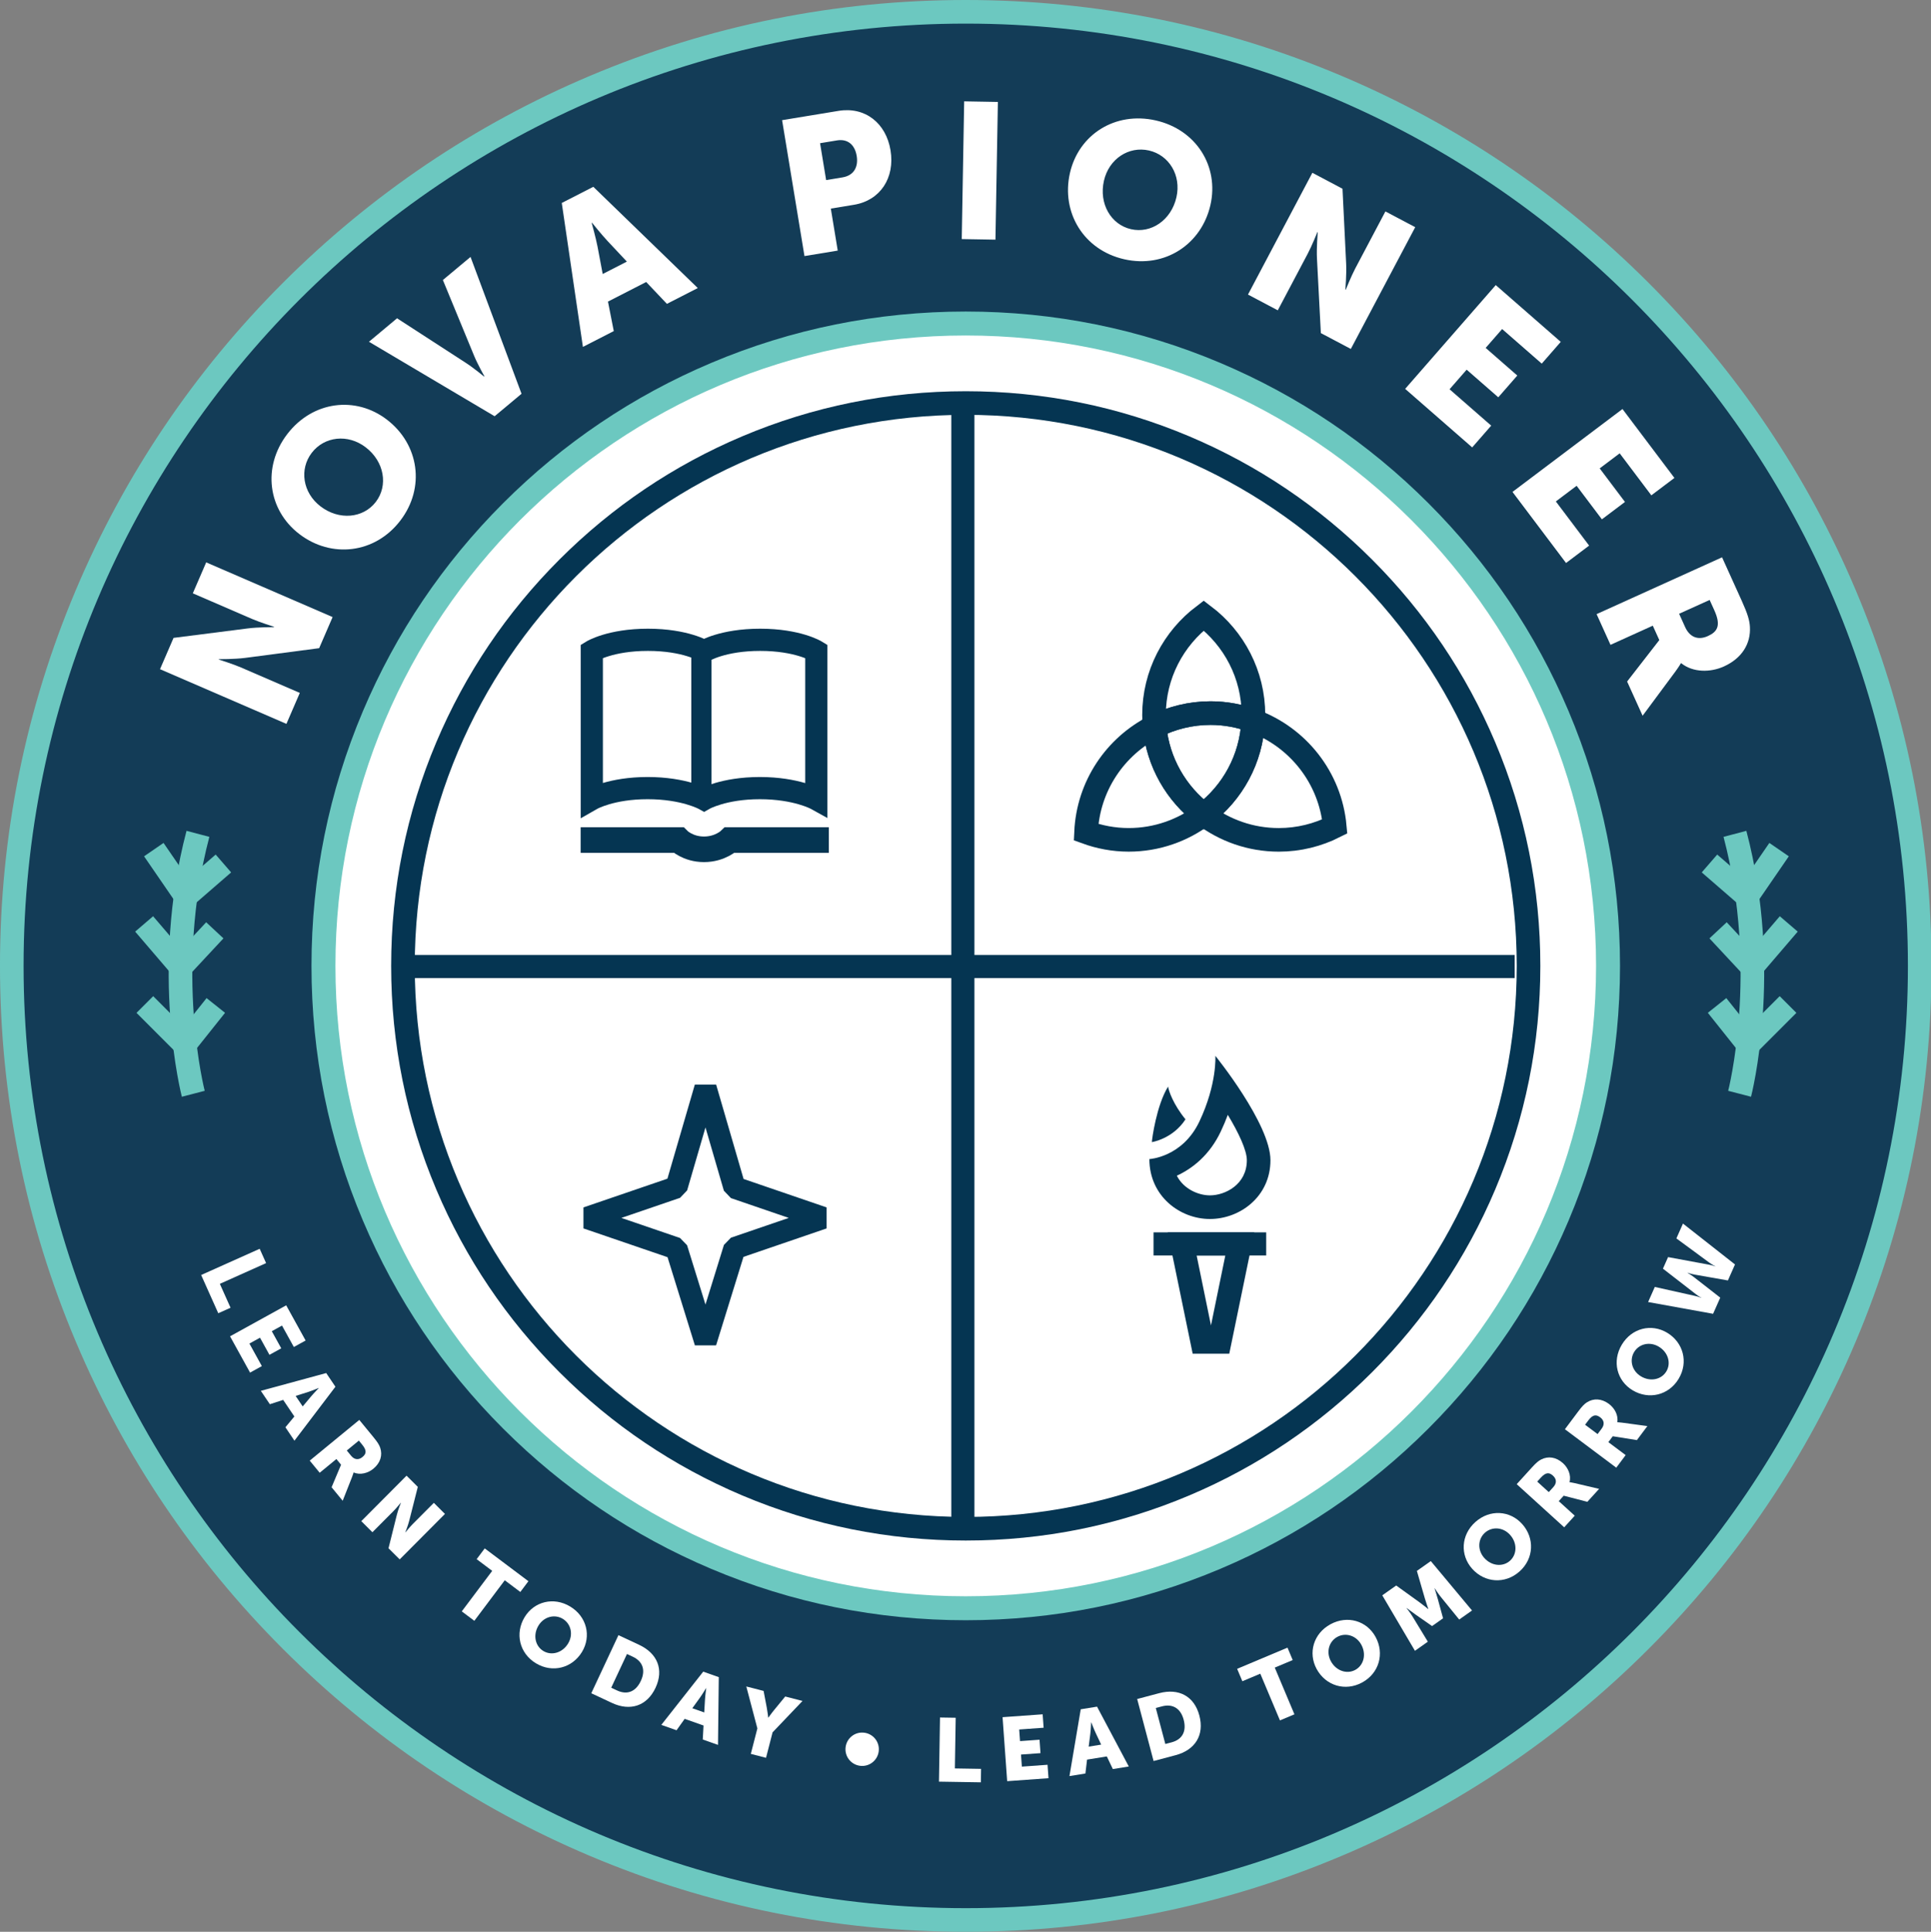 <?xml version="1.0" encoding="utf-8"?>
<!-- Generator: Adobe Illustrator 16.0.0, SVG Export Plug-In . SVG Version: 6.00 Build 0)  -->
<!DOCTYPE svg PUBLIC "-//W3C//DTD SVG 1.1//EN" "http://www.w3.org/Graphics/SVG/1.1/DTD/svg11.dtd">
<svg version="1.1" xmlns="http://www.w3.org/2000/svg" xmlns:xlink="http://www.w3.org/1999/xlink" x="0px" y="0px"
	 width="278.549px" height="278.628px" viewBox="0 0 278.549 278.628" enable-background="new 0 0 278.549 278.628"
	 xml:space="preserve">
<rect x="0" y="0" width="278.549" height="278.628" fill="#808080" stroke="none"/>
<g id="flare" display="none">
	<rect display="inline" fill="#EE222E" width="278.549" height="278.628"/>
</g>
<g id="logo">
	<g>
		<defs>
			<rect id="SVGID_1_" x="-13.124" y="-5.65" width="304.871" height="290.12"/>
		</defs>
		<clipPath id="SVGID_2_">
			<use xlink:href="#SVGID_1_"  overflow="visible"/>
		</clipPath>
		<path clip-path="url(#SVGID_2_)" fill="#133C57" d="M139.311,276.923c-36.757,0-71.315-14.312-97.306-40.305
			c-25.99-25.99-40.304-60.547-40.304-97.306c0-36.756,14.314-71.313,40.304-97.304c25.991-25.992,60.549-40.305,97.306-40.305
			c36.757,0,71.314,14.313,97.306,40.305c25.991,25.991,40.305,60.548,40.305,97.304c0,36.759-14.313,71.315-40.305,97.306
			C210.625,262.61,176.068,276.923,139.311,276.923"/>
		<path clip-path="url(#SVGID_2_)" fill="#6CC8C0" d="M139.311,3.406c75.06,0,135.907,60.848,135.907,135.907
			c0,75.061-60.847,135.909-135.907,135.909S3.403,214.374,3.403,139.313C3.403,64.254,64.25,3.406,139.311,3.406 M139.311,0
			c-18.806,0-37.051,3.684-54.228,10.949c-16.59,7.017-31.489,17.062-44.282,29.855S17.962,68.495,10.947,85.085
			c-7.265,17.178-10.949,35.422-10.949,54.228c0,18.805,3.684,37.051,10.949,54.229c7.016,16.59,17.061,31.488,29.854,44.281
			s27.692,22.838,44.282,29.855c17.177,7.264,35.422,10.949,54.228,10.949s37.051-3.686,54.228-10.949
			c16.59-7.018,31.488-17.062,44.282-29.855c12.793-12.793,22.837-27.691,29.854-44.281c7.266-17.178,10.949-35.424,10.949-54.229
			c0-18.806-3.684-37.05-10.949-54.228c-7.017-16.589-17.061-31.488-29.854-44.281c-12.794-12.793-27.692-22.838-44.282-29.855
			C176.362,3.684,158.117,0,139.311,0"/>
	</g>
	<g>
		<path fill="#FFFFFF" d="M23.082,96.52l1.953-4.515l10.702-1.364c1.507-0.196,3.772-0.185,3.772-0.185l0.022-0.051
			c0,0-2.052-0.646-3.199-1.143l-8.519-3.685l1.931-4.463l18.234,7.888l-1.941,4.488l-10.688,1.402
			c-1.507,0.196-3.772,0.184-3.772,0.184l-0.022,0.052c0,0,2.053,0.645,3.199,1.141l8.493,3.673l-1.931,4.464L23.082,96.52z"/>
	</g>
	<g>
		<path fill="#FFFFFF" d="M41.446,62.601c3.652-4.761,9.854-5.538,14.372-2.071c4.63,3.552,5.571,9.81,1.919,14.571
			c-3.654,4.762-9.941,5.471-14.571,1.918C38.647,73.552,37.792,67.363,41.446,62.601z M54.209,72.395
			c1.81-2.359,1.236-5.812-1.453-7.875c-2.579-1.979-5.975-1.571-7.783,0.788c-1.811,2.359-1.325,5.743,1.254,7.722
			C48.917,75.093,52.399,74.754,54.209,72.395z"/>
	</g>
	<g>
		<path fill="#FFFFFF" d="M53.222,49.292l4.052-3.384l9.936,6.438c1.101,0.71,2.624,1.972,2.624,1.972l0.043-0.036
			c0,0-0.97-1.724-1.473-2.934l-4.518-10.961l3.988-3.33l7.357,19.738l-3.882,3.241L53.222,49.292z"/>
	</g>
	<g>
		<path fill="#FFFFFF" d="M93.215,40.674L87.7,43.5l0.838,4.254l-4.452,2.28l-3.05-20.76l4.551-2.331l15.068,14.603l-4.452,2.28
			L93.215,40.674z M85.352,32.153c0,0,0.593,2.131,0.841,3.409l0.747,3.957l3.486-1.787l-2.75-2.931
			c-0.892-0.948-2.275-2.674-2.275-2.674L85.352,32.153z"/>
	</g>
	<g>
	</g>
	<g>
		<path fill="#FFFFFF" d="M112.819,17.332l8.143-1.341c3.811-0.628,6.849,1.744,7.499,5.692c0.649,3.948-1.458,7.224-5.269,7.852
			l-3.345,0.551l0.998,6.059l-4.799,0.79L112.819,17.332z M121.528,25.585c1.672-0.275,2.31-1.535,2.053-3.098
			c-0.258-1.563-1.257-2.497-2.847-2.235l-2.439,0.402l0.876,5.319L121.528,25.585z"/>
	</g>
	<g>
		<path fill="#FFFFFF" d="M139.083,14.618l4.862,0.086l-0.35,19.863l-4.862-0.085L139.083,14.618z"/>
	</g>
	<g>
		<path fill="#FFFFFF" d="M166.719,17.37c5.853,1.33,9.15,6.637,7.889,12.192c-1.293,5.69-6.584,9.161-12.437,7.832
			c-5.853-1.329-9.124-6.746-7.832-12.436C155.601,19.403,160.866,16.041,166.719,17.37z M163.155,33.058
			c2.9,0.659,5.797-1.305,6.548-4.61c0.72-3.17-1.069-6.084-3.969-6.743c-2.898-0.658-5.771,1.197-6.491,4.368
			C158.493,29.377,160.257,32.4,163.155,33.058z"/>
	</g>
	<g>
		<path fill="#FFFFFF" d="M189.31,24.923l4.348,2.299L194.183,38c0.077,1.518-0.111,3.775-0.111,3.775l0.049,0.025
			c0,0,0.803-1.995,1.388-3.1l4.339-8.205l4.299,2.273l-9.288,17.562l-4.323-2.286l-0.562-10.764
			c-0.078-1.519,0.111-3.776,0.111-3.776l-0.049-0.026c0,0-0.804,1.995-1.389,3.101l-4.325,8.18l-4.299-2.273L189.31,24.923z"/>
	</g>
	<g>
		<path fill="#FFFFFF" d="M215.766,41.12l9.376,8.188l-2.742,3.141l-5.714-4.99l-2.376,2.721l4.563,3.984l-2.742,3.14l-4.563-3.984
			l-2.467,2.825l6.007,5.245l-2.742,3.14l-9.669-8.443L215.766,41.12z"/>
	</g>
	<g>
		<path fill="#FFFFFF" d="M234.045,58.994l7.492,9.94l-3.329,2.51l-4.566-6.059l-2.884,2.174l3.646,4.838l-3.329,2.508l-3.646-4.837
			l-2.996,2.258l4.8,6.368l-3.329,2.509l-7.726-10.251L234.045,58.994z"/>
	</g>
	<g>
		<path fill="#FFFFFF" d="M248.41,80.383l2.854,6.304c0.836,1.848,1.111,2.791,1.163,3.713c0.144,2.406-1.119,4.533-3.752,5.726
			c-1.924,0.871-4.438,0.91-6.163-0.474l-0.05,0.022c0,0-0.214,0.402-0.779,1.176l-4.735,6.384l-2.235-4.936l4.645-5.977
			l-0.94-2.076l-6.101,2.763l-2.005-4.43L248.41,80.383z M243.085,90.451c0.642,1.418,1.828,1.948,3.271,1.295
			c1.367-0.619,1.947-1.492,0.938-3.72l-0.676-1.493l-4.404,1.994L243.085,90.451z"/>
	</g>
	<g>
		<path fill="#FFFFFF" d="M37.46,180.118l0.925,2.066l-6.672,2.989l1.544,3.448l-1.771,0.793l-2.47-5.515L37.46,180.118z"/>
	</g>
	<g>
		<path fill="#FFFFFF" d="M41.284,188.273l2.802,5.075l-1.699,0.938l-1.708-3.093l-1.472,0.812l1.363,2.47l-1.7,0.938l-1.364-2.47
			l-1.528,0.844l1.795,3.251l-1.7,0.938l-2.889-5.233L41.284,188.273z"/>
	</g>
	<g>
		<path fill="#FFFFFF" d="M42.462,204.306l-1.614-2.392l-1.921,0.623l-1.302-1.93l9.429-2.566l1.331,1.973l-5.912,7.781
			l-1.302-1.932L42.462,204.306z M45.963,200.196c0,0-0.953,0.394-1.53,0.579l-1.788,0.566l1.02,1.513l1.202-1.436
			c0.389-0.465,1.11-1.201,1.11-1.201L45.963,200.196z"/>
	</g>
	<g>
		<path fill="#FFFFFF" d="M51.828,204.802l2.045,2.49c0.599,0.729,0.836,1.121,0.972,1.528c0.355,1.065,0.044,2.175-0.996,3.029
			c-0.761,0.624-1.886,0.945-2.829,0.531l-0.021,0.017c0,0-0.048,0.206-0.208,0.622l-1.359,3.443l-1.601-1.949l1.367-3.25
			l-0.673-0.82l-2.41,1.979l-1.437-1.749L51.828,204.802z M50.649,209.973c0.46,0.56,1.057,0.655,1.627,0.188
			c0.54-0.443,0.695-0.906-0.027-1.787l-0.484-0.59l-1.74,1.429L50.649,209.973z"/>
	</g>
	<g>
		<path fill="#FFFFFF" d="M58.645,212.844l1.624,1.617l-1.235,4.869c-0.172,0.687-0.563,1.666-0.563,1.666l0.019,0.02
			c0,0,0.63-0.779,1.041-1.191l3.05-3.062l1.604,1.598l-6.528,6.556l-1.614-1.606l1.215-4.871c0.173-0.686,0.564-1.666,0.564-1.666
			l-0.019-0.02c0,0-0.63,0.78-1.041,1.193l-3.04,3.053l-1.604-1.598L58.645,212.844z"/>
	</g>
	<g>
	</g>
	<g>
		<path fill="#FFFFFF" d="M71.001,226.572l-2.245-1.687l1.166-1.553l6.301,4.731l-1.166,1.553l-2.245-1.686l-4.39,5.846l-1.811-1.36
			L71.001,226.572z"/>
	</g>
	<g>
		<path fill="#FFFFFF" d="M82.258,231.721c2.391,1.449,3.067,4.279,1.692,6.547c-1.408,2.325-4.257,3.08-6.647,1.632
			c-2.39-1.448-3.039-4.322-1.63-6.647C77.047,230.985,79.868,230.274,82.258,231.721z M78.375,238.129
			c1.185,0.717,2.753,0.275,3.571-1.074c0.785-1.295,0.423-2.846-0.762-3.562c-1.184-0.718-2.725-0.32-3.51,0.974
			C76.857,235.817,77.192,237.412,78.375,238.129z"/>
	</g>
	<g>
		<path fill="#FFFFFF" d="M89.212,235.845l2.977,1.393c2.638,1.233,3.608,3.559,2.375,6.195s-3.656,3.419-6.293,2.186l-2.977-1.393
			L89.212,235.845z M89.011,243.822c1.418,0.663,2.68,0.225,3.431-1.381c0.745-1.594,0.226-2.836-1.156-3.483l-0.844-0.395
			l-2.274,4.864L89.011,243.822z"/>
	</g>
	<g>
		<path fill="#FFFFFF" d="M101.485,248.877l-2.721-0.96l-1.171,1.646l-2.196-0.775l6.044-7.678l2.245,0.792l-0.113,9.771
			l-2.197-0.775L101.485,248.877z M101.849,243.491c0,0-0.531,0.883-0.884,1.375l-1.099,1.521l1.721,0.606l0.11-1.868
			c0.035-0.604,0.176-1.626,0.176-1.626L101.849,243.491z"/>
	</g>
	<g>
		<path fill="#FFFFFF" d="M109.252,249.298l-1.596-6.05l2.494,0.642l0.459,2.417c0.13,0.688,0.207,1.43,0.207,1.43l0.025,0.006
			c0,0,0.425-0.612,0.871-1.151l1.558-1.898l2.493,0.643l-4.318,4.527l-0.945,3.671l-2.193-0.564L109.252,249.298z"/>
	</g>
	<g>
	</g>
	<g>
		<path fill="#FFFFFF" d="M121.981,251.995c0.17-1.322,1.372-2.25,2.693-2.08c1.322,0.171,2.251,1.372,2.081,2.694
			c-0.17,1.321-1.373,2.25-2.695,2.079C122.738,254.518,121.811,253.315,121.981,251.995z"/>
	</g>
	<g>
	</g>
	<g>
		<path fill="#FFFFFF" d="M135.597,247.723l2.264,0.036l-0.119,7.31l3.778,0.062l-0.031,1.941l-6.042-0.098L135.597,247.723z"/>
	</g>
	<g>
		<path fill="#FFFFFF" d="M144.622,247.677l5.782-0.415l0.14,1.937l-3.524,0.253l0.12,1.677l2.814-0.202l0.139,1.937l-2.813,0.202
			l0.125,1.742l3.704-0.266l0.139,1.937l-5.962,0.428L144.622,247.677z"/>
	</g>
	<g>
		<path fill="#FFFFFF" d="M159.659,253.337l-2.849,0.46l-0.239,2.004l-2.3,0.372l1.627-9.635l2.351-0.38l4.581,8.631l-2.3,0.372
			L159.659,253.337z M157.397,248.433c0,0-0.043,1.029-0.117,1.631l-0.236,1.86l1.801-0.292l-0.797-1.693
			c-0.26-0.548-0.625-1.511-0.625-1.511L157.397,248.433z"/>
	</g>
	<g>
		<path fill="#FFFFFF" d="M164.038,245.056l3.177-0.842c2.814-0.745,5.05,0.416,5.795,3.23c0.746,2.815-0.611,4.968-3.426,5.713
			l-3.177,0.842L164.038,245.056z M169,251.305c1.514-0.4,2.2-1.547,1.746-3.261c-0.45-1.701-1.646-2.321-3.121-1.931l-0.9,0.239
			l1.375,5.191L169,251.305z"/>
	</g>
	<g>
	</g>
	<g>
		<path fill="#FFFFFF" d="M181.8,241.404l-2.588,1.089l-0.753-1.79l7.264-3.056l0.752,1.79l-2.588,1.089l2.836,6.738l-2.088,0.878
			L181.8,241.404z"/>
	</g>
	<g>
		<path fill="#FFFFFF" d="M191.924,234.273c2.455-1.336,5.24-0.495,6.508,1.835c1.299,2.387,0.518,5.229-1.938,6.564
			s-5.266,0.448-6.564-1.939C188.663,238.405,189.469,235.609,191.924,234.273z M195.504,240.854
			c1.217-0.662,1.625-2.239,0.87-3.626c-0.724-1.329-2.245-1.798-3.461-1.136c-1.216,0.661-1.649,2.193-0.926,3.523
			C192.743,241.002,194.29,241.516,195.504,240.854z"/>
	</g>
	<g>
		<path fill="#FFFFFF" d="M199.396,230.102l2.009-1.418l3.354,2.417c0.512,0.367,1.26,0.979,1.26,0.979l0.021-0.015
			c0,0-0.326-0.91-0.5-1.516l-1.153-3.969l2.009-1.417l5.947,7.126l-1.85,1.305l-2.635-3.239c-0.445-0.542-0.895-1.269-0.895-1.269
			l-0.021,0.015c0,0,0.306,0.971,0.473,1.567l0.75,2.748l-1.586,1.12l-2.337-1.628c-0.505-0.357-1.317-0.97-1.317-0.97l-0.021,0.015
			c0,0,0.534,0.667,0.895,1.269l2.17,3.568l-1.861,1.313L199.396,230.102z"/>
	</g>
	<g>
		<path fill="#FFFFFF" d="M212.821,219.53c2.083-1.865,4.988-1.686,6.757,0.29c1.813,2.025,1.705,4.97-0.378,6.834
			c-2.082,1.864-5.02,1.646-6.833-0.378C210.598,224.3,210.739,221.394,212.821,219.53z M217.819,225.112
			c1.032-0.924,1.066-2.553,0.014-3.729c-1.01-1.127-2.598-1.234-3.63-0.31c-1.03,0.923-1.101,2.514-0.091,3.642
			C215.165,225.891,216.789,226.035,217.819,225.112z"/>
	</g>
	<g>
		<path fill="#FFFFFF" d="M218.788,214.069l2.167-2.384c0.635-0.699,0.987-0.991,1.373-1.183c1.001-0.506,2.145-0.359,3.141,0.546
			c0.727,0.661,1.209,1.729,0.936,2.721l0.02,0.018c0,0,0.211,0.017,0.646,0.115l3.604,0.844l-1.697,1.868l-3.412-0.881
			l-0.714,0.785l2.308,2.097l-1.523,1.676L218.788,214.069z M224.075,214.484c0.487-0.536,0.495-1.141-0.05-1.637
			c-0.518-0.47-0.998-0.556-1.764,0.287l-0.514,0.564l1.666,1.514L224.075,214.484z"/>
	</g>
	<g>
		<path fill="#FFFFFF" d="M225.741,206.145l1.931-2.579c0.565-0.756,0.889-1.08,1.255-1.308c0.948-0.599,2.101-0.561,3.178,0.246
			c0.787,0.589,1.367,1.605,1.189,2.62l0.021,0.016c0,0,0.212-0.003,0.655,0.054l3.667,0.498l-1.513,2.02l-3.481-0.553l-0.635,0.849
			l2.496,1.869l-1.357,1.813L225.741,206.145z M231.043,206.057c0.434-0.58,0.385-1.184-0.206-1.625
			c-0.56-0.418-1.046-0.458-1.728,0.453l-0.457,0.61l1.801,1.349L231.043,206.057z"/>
	</g>
	<g>
		<path fill="#FFFFFF" d="M233.948,193.95c1.436-2.397,4.263-3.088,6.539-1.724c2.33,1.396,3.1,4.241,1.664,6.639
			c-1.438,2.397-4.309,3.061-6.639,1.664C233.236,199.165,232.51,196.348,233.948,193.95z M240.374,197.801
			c0.712-1.188,0.263-2.754-1.092-3.565c-1.299-0.778-2.848-0.41-3.559,0.778c-0.711,1.187-0.307,2.728,0.992,3.506
			C238.069,199.331,239.663,198.988,240.374,197.801z"/>
	</g>
	<g>
		<path fill="#FFFFFF" d="M237.742,187.798l0.966-2.176l5.759,1.283c0.568,0.125,0.936,0.288,0.936,0.288l0.01-0.023
			c0,0-0.361-0.175-0.824-0.537l-4.708-3.648l0.74-1.667l5.849,1.083c0.578,0.101,0.95,0.252,0.95,0.252l0.011-0.023
			c0,0-0.367-0.163-0.84-0.501l-4.771-3.506l0.95-2.141l7.505,5.896l-1.024,2.306l-4.741-0.833
			c-0.602-0.111-1.067-0.275-1.067-0.275l-0.01,0.023c0,0,0.433,0.235,0.919,0.607l3.797,2.959l-1.035,2.33L237.742,187.798z"/>
	</g>
	<g>
		<defs>
			<rect id="SVGID_3_" x="-13.124" y="-5.65" width="304.871" height="290.12"/>
		</defs>
		<clipPath id="SVGID_4_">
			<use xlink:href="#SVGID_3_"  overflow="visible"/>
		</clipPath>
		<path clip-path="url(#SVGID_4_)" fill="#FFFFFF" d="M139.31,231.966c-24.748,0-48.016-9.639-65.515-27.139
			c-17.499-17.498-27.136-40.766-27.136-65.514c0-24.748,9.637-48.015,27.136-65.514c17.499-17.5,40.767-27.137,65.515-27.137
			s48.016,9.637,65.516,27.137c17.499,17.499,27.136,40.766,27.136,65.514c0,24.749-9.637,48.014-27.136,65.514
			C187.326,222.327,164.058,231.966,139.31,231.966"/>
		<path clip-path="url(#SVGID_4_)" fill="#6CC8C0" d="M139.31,48.389c50.217,0,90.924,40.708,90.924,90.924
			c0,50.215-40.707,90.924-90.924,90.924s-90.924-40.709-90.924-90.924C48.386,89.097,89.093,48.389,139.31,48.389 M139.31,44.934
			c-12.739,0-25.1,2.496-36.738,7.418C91.333,57.106,81.24,63.91,72.574,72.577c-8.667,8.666-15.471,18.759-20.225,29.998
			c-4.922,11.638-7.418,23.998-7.418,36.738c0,12.739,2.496,25.1,7.418,36.737c4.754,11.24,11.558,21.334,20.225,30
			c8.666,8.666,18.759,15.471,29.998,20.225c11.638,4.922,23.999,7.418,36.738,7.418c12.74,0,25.101-2.496,36.738-7.418
			c11.239-4.754,21.332-11.559,29.998-20.225c8.667-8.666,15.471-18.76,20.225-30c4.922-11.637,7.418-23.998,7.418-36.737
			c0-12.74-2.496-25.1-7.418-36.738c-4.754-11.239-11.558-21.332-20.225-29.998c-8.666-8.667-18.759-15.471-29.998-20.225
			C164.411,47.43,152.05,44.934,139.31,44.934"/>
		<path clip-path="url(#SVGID_4_)" fill="#FFFFFF" d="M139.31,220.495c-44.765,0-81.183-36.418-81.183-81.182
			s36.418-81.182,81.183-81.182s81.184,36.418,81.184,81.182S184.075,220.495,139.31,220.495"/>
		<path clip-path="url(#SVGID_4_)" fill="#053552" d="M139.31,59.834c43.896,0,79.48,35.584,79.48,79.479
			c0,43.897-35.584,79.481-79.48,79.481c-43.896,0-79.48-35.584-79.48-79.481C59.83,95.418,95.414,59.834,139.31,59.834
			 M139.31,56.428c-11.188,0-22.044,2.192-32.264,6.515c-9.87,4.174-18.734,10.15-26.345,17.761s-13.587,16.475-17.762,26.345
			c-4.323,10.221-6.515,21.076-6.515,32.264s2.192,22.043,6.515,32.264c4.175,9.869,10.151,18.734,17.762,26.346
			c7.611,7.609,16.475,13.586,26.345,17.762c10.22,4.322,21.076,6.514,32.264,6.514c11.188,0,22.043-2.191,32.265-6.514
			c9.869-4.176,18.733-10.152,26.345-17.762c7.61-7.611,13.586-16.477,17.761-26.346c4.323-10.221,6.515-21.076,6.515-32.264
			s-2.191-22.043-6.515-32.264c-4.175-9.87-10.15-18.734-17.761-26.345c-7.611-7.611-16.476-13.587-26.345-17.761
			C161.353,58.62,150.499,56.428,139.31,56.428"/>
		<path clip-path="url(#SVGID_4_)" fill="none" stroke="#6CC8C0" stroke-width="3.406" stroke-miterlimit="10" d="M250.94,157.761
			c0,0,4.568-17.604-0.672-37.492"/>
		<polyline clip-path="url(#SVGID_4_)" fill="none" stroke="#6CC8C0" stroke-width="3.406" stroke-miterlimit="10" points="
			247.69,145.022 252.171,150.642 257.926,144.886 		"/>
		<polyline clip-path="url(#SVGID_4_)" fill="none" stroke="#6CC8C0" stroke-width="3.406" stroke-miterlimit="10" points="
			247.835,134.184 252.735,139.443 258.031,133.262 		"/>
		<polyline clip-path="url(#SVGID_4_)" fill="none" stroke="#6CC8C0" stroke-width="3.406" stroke-miterlimit="10" points="
			246.594,124.544 252.026,129.253 256.635,122.544 		"/>
		<path clip-path="url(#SVGID_4_)" fill="none" stroke="#6CC8C0" stroke-width="3.406" stroke-miterlimit="10" d="M27.881,157.761
			c0,0-4.569-17.604,0.672-37.492"/>
		<polyline clip-path="url(#SVGID_4_)" fill="none" stroke="#6CC8C0" stroke-width="3.406" stroke-miterlimit="10" points="
			31.131,145.022 26.65,150.642 20.896,144.886 		"/>
		<polyline clip-path="url(#SVGID_4_)" fill="none" stroke="#6CC8C0" stroke-width="3.406" stroke-miterlimit="10" points="
			30.986,134.184 26.086,139.443 20.791,133.262 		"/>
		<polyline clip-path="url(#SVGID_4_)" fill="none" stroke="#6CC8C0" stroke-width="3.406" stroke-miterlimit="10" points="
			32.227,124.544 26.795,129.253 22.186,122.544 		"/>
		
			<line clip-path="url(#SVGID_4_)" fill="none" stroke="#053552" stroke-width="3.334" stroke-miterlimit="10" x1="218.492" y1="139.41" x2="59.296" y2="139.41"/>
		
			<line clip-path="url(#SVGID_4_)" fill="none" stroke="#053552" stroke-width="3.334" stroke-miterlimit="10" x1="138.894" y1="219.009" x2="138.894" y2="59.812"/>
		<path clip-path="url(#SVGID_4_)" fill="none" stroke="#053552" stroke-width="3.406" stroke-miterlimit="10" d="M173.64,117.489
			c-3.937-2.975-6.617-7.516-7.089-12.707c-5.65,2.844-9.583,8.569-9.886,15.252c1.921,0.699,3.984,1.1,6.146,1.1
			C166.882,121.134,170.625,119.767,173.64,117.489z"/>
		<path clip-path="url(#SVGID_4_)" fill="none" stroke="#053552" stroke-width="3.406" stroke-miterlimit="10" d="M180.771,103.953
			c-0.25,5.533-2.985,10.404-7.131,13.536c3.016,2.278,6.758,3.646,10.827,3.646c2.907,0,5.644-0.706,8.074-1.929
			C191.901,112.15,187.186,106.288,180.771,103.953z"/>
		<path clip-path="url(#SVGID_4_)" fill="none" stroke="#053552" stroke-width="3.406" stroke-miterlimit="10" d="M166.469,103.135
			c0,0.556,0.033,1.103,0.082,1.647c2.431-1.223,5.168-1.928,8.072-1.928c2.163,0,4.227,0.401,6.146,1.1
			c0.013-0.274,0.042-0.543,0.042-0.819c0-5.87-2.823-11.069-7.172-14.354C169.292,92.066,166.469,97.265,166.469,103.135z"/>
		<path clip-path="url(#SVGID_4_)" fill="none" stroke="#053552" stroke-width="3.406" stroke-miterlimit="10" d="M166.551,104.782
			c0.472,5.191,3.152,9.733,7.089,12.707c4.146-3.131,6.881-8.003,7.13-13.535c-1.92-0.699-3.982-1.1-6.146-1.1
			C171.719,102.854,168.981,103.559,166.551,104.782z"/>
		
			<polygon clip-path="url(#SVGID_4_)" fill="none" stroke="#053552" stroke-width="3.203" stroke-linejoin="bevel" stroke-miterlimit="10" points="
			105.958,180.034 118.722,175.665 105.958,171.294 101.767,156.886 97.58,171.253 84.682,175.665 97.58,180.077 101.767,193.571 		
			"/>
		<path clip-path="url(#SVGID_4_)" fill="#053552" d="M177.113,160.8c1.553,2.578,2.746,5.096,2.746,6.545
			c0,3.496-3.115,5.068-5.327,5.068c-1.642,0-3.782-0.895-4.775-2.836c2.26-1.033,4.733-2.98,6.333-6.357
			C176.487,162.384,176.825,161.573,177.113,160.8 M175.317,152.29c0,0,0.268,4.045-2.304,9.471
			c-2.452,5.172-7.214,5.418-7.214,5.418c0,5.35,4.408,8.641,8.732,8.641s8.733-3.223,8.733-8.475S175.317,152.29,175.317,152.29"/>
		<path clip-path="url(#SVGID_4_)" fill="#053552" d="M168.499,156.72c-1.67,2.693-2.337,7.611-2.337,8.012
			c0,0,3.01-0.459,4.847-3.285C169.239,159.288,168.565,157.286,168.499,156.72"/>
		
			<line clip-path="url(#SVGID_4_)" fill="none" stroke="#053552" stroke-width="3.334" stroke-miterlimit="10" x1="166.399" y1="179.417" x2="182.652" y2="179.417"/>
		<path clip-path="url(#SVGID_4_)" fill="#053552" d="M176.754,181.085l-2.069,10.086l-2.068-10.086h4.201 M180.93,177.751h-12.489
			l3.605,17.502h5.278L180.93,177.751z"/>
		<path clip-path="url(#SVGID_4_)" fill="none" stroke="#053552" stroke-width="3.203" stroke-miterlimit="10" d="M101.56,115.269
			c0,0,2.788-1.596,8.053-1.596s8.141,1.596,8.141,1.596V93.923c0,0-2.661-1.641-8.098-1.641c-5.435,0-8.096,1.641-8.096,1.641
			s-2.661-1.641-8.097-1.641s-8.096,1.641-8.096,1.641v21.345c0,0,2.788-1.596,8.052-1.596
			C98.684,113.672,101.56,115.269,101.56,115.269z"/>
		
			<line clip-path="url(#SVGID_4_)" fill="none" stroke="#053552" stroke-width="2.917" stroke-miterlimit="10" x1="101.179" y1="93.568" x2="101.179" y2="115.239"/>
		<path clip-path="url(#SVGID_4_)" fill="none" stroke="#053552" stroke-width="3.689" stroke-miterlimit="10" d="M83.756,121.16
			h14.118c0,0,1.319,1.339,3.68,1.339c2.361,0,3.721-1.339,3.721-1.339h14.285"/>
	</g>
	<g>
	</g>
	<g>
	</g>
	<g>
	</g>
	<g>
	</g>
	<g>
	</g>
	<g>
	</g>
</g>
</svg>
